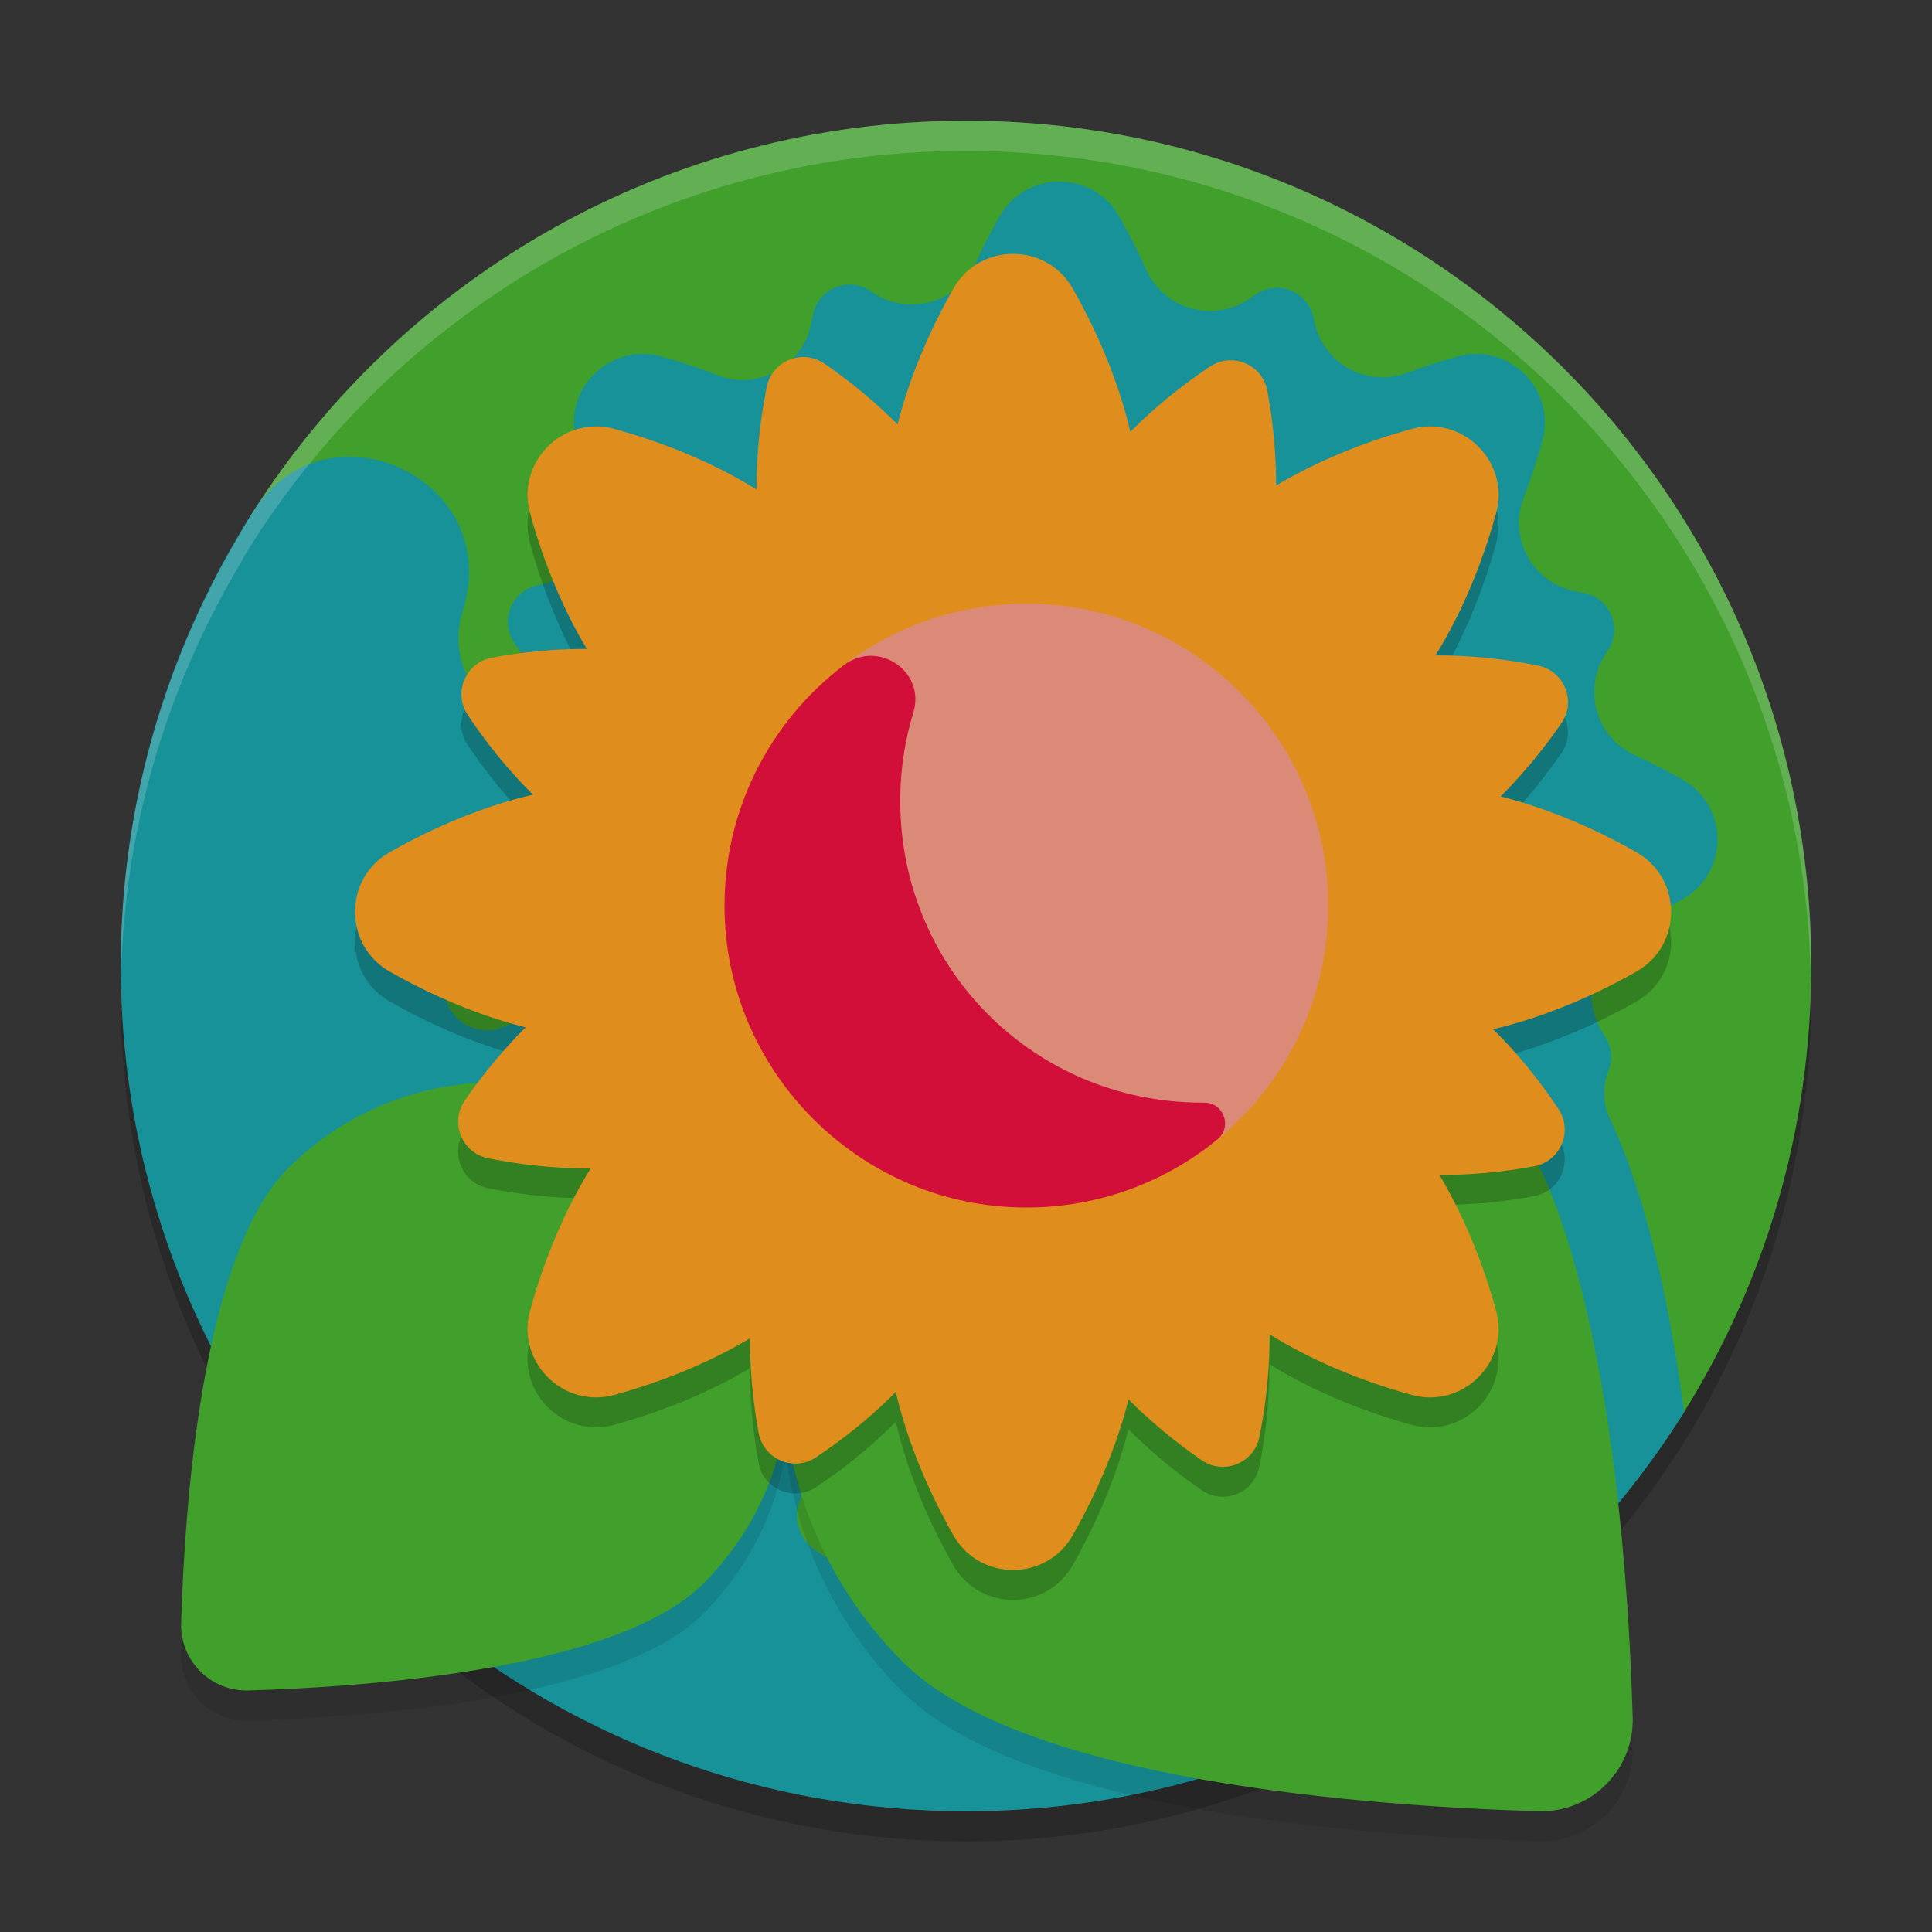 <svg xmlns="http://www.w3.org/2000/svg" width="64" height="64" version="1.1">
 <rect width="100%" height="100%" fill="#333333" stroke="none"/>
 <path style="opacity:0.2" d="M 32,5 C 22.084,5 13.373,10.154 8.398,17.93 8.213,18.219 8.042,18.513 7.879,18.809 5.424,22.972 4,27.817 4,33 c 0,5.767 1.745,11.128 4.734,15.582 2.819,4.065 4.609,5.197 5.594,6.137 C 19.148,58.646 25.298,61 32,61 c 4.04,0 7.879,-0.858 11.348,-2.398 1.315,-0.583 2.706,-1.331 4.004,-2.184 0,0 0.004,0 0.004,0 3.319,-2.181 6.139,-5.054 8.273,-8.406 0.05,-0.079 0.107,-0.151 0.156,-0.23 C 58.457,43.491 60,38.426 60,33 60,17.536 47.464,5 32,5 Z"/>
 <path style="fill:#40a02b" d="M 60,32 C 60,37.426 58.456,42.492 55.784,46.782 50.842,54.718 42.038,57.838 32,57.838 c -15.464,0 -26.607,-10.452 -26.607,-25.916 0,-5.548 0.221,-10.642 3.004,-14.993 C 13.372,9.154 22.084,4 32,4 47.464,4 60,16.536 60,32 Z"/>
 <path fill="#179299" d="M 55.735,25.825 C 55.255,25.553 54.724,25.277 54.152,25.015 52.85,24.421 52.408,22.785 53.223,21.608 c 0.011,-0.016 0.021,-0.031 0.032,-0.046 0.502,-0.731 0.098,-1.74 -0.772,-1.915 -0.086,-0.017 -0.174,-0.034 -0.265,-0.051 -1.421,-0.263 -2.271,-1.747 -1.75,-3.095 0.256,-0.662 0.461,-1.302 0.624,-1.895 0.467,-1.697 -1.097,-3.264 -2.793,-2.798 -0.532,0.146 -1.103,0.326 -1.693,0.546 -1.345,0.501 -2.82,-0.337 -3.077,-1.749 -0.003,-0.019 -0.007,-0.037 -0.01,-0.055 -0.162,-0.872 -1.161,-1.299 -1.9,-0.808 -0.073,0.049 -0.148,0.099 -0.225,0.152 -1.2,0.825 -2.843,0.353 -3.435,-0.977 -0.285,-0.64 -0.59,-1.23 -0.89,-1.759 -0.872,-1.533 -3.089,-1.521 -3.959,0.013 -0.272,0.479 -0.547,1.008 -0.808,1.579 -0.594,1.302 -2.231,1.743 -3.408,0.929 -0.016,-0.011 -0.031,-0.021 -0.046,-0.032 -0.731,-0.502 -1.74,-0.098 -1.915,0.772 -0.017,0.085 -0.034,0.173 -0.051,0.263 -0.264,1.422 -1.748,2.273 -3.097,1.752 C 23.124,12.176 22.485,11.971 21.892,11.808 c -1.696,-0.467 -3.264,1.097 -2.798,2.793 0.146,0.532 0.326,1.103 0.546,1.693 0.501,1.345 -0.337,2.82 -1.749,3.077 -0.019,0.003 -0.037,0.007 -0.055,0.01 -0.872,0.162 -1.299,1.161 -0.808,1.9 0.504,0.759 1.227,1.715 2.164,2.64 -0.089,0.021 -0.178,0.043 -0.268,0.066 -2.212,0.571 -4.24,-1.435 -3.627,-3.636 0.023,-0.084 0.047,-0.167 0.071,-0.251 C 16.604,15.816 10.801,13.174 8.398,16.93 5.614,21.28 4,26.452 4,32 4,37.767 5.744,43.127 8.733,47.581 11.553,51.646 13.342,52.778 14.327,53.717 19.147,57.644 25.298,60 32,60 c 4.04,0 7.879,-0.857 11.348,-2.398 3.28e-4,1.1e-4 7.66e-4,1.1e-4 0.001,2.2e-4 1.316,-0.584 2.706,-1.333 4.005,-2.186 -5.46e-4,1.1e-4 -0.001,2.18e-4 -0.002,3.28e-4 3.397,-2.232 6.28,-5.182 8.431,-8.635 -0.459,-3.499 -1.218,-7.106 -2.472,-9.765 -0.231,-0.491 -0.224,-1.048 -0.027,-1.554 0.138,-0.355 0.114,-0.773 -0.124,-1.131 -0.005,-0.008 -0.01,-0.015 -0.015,-0.023 -0.872,-1.307 -0.371,-3.077 1.056,-3.733 0.56,-0.257 1.079,-0.528 1.549,-0.796 1.531,-0.871 1.518,-3.084 -0.014,-3.954 z M 18.946,31.633 c -0.662,0.656 -1.212,1.321 -1.65,1.912 -0.198,0.267 -0.482,0.453 -0.803,0.535 -0.006,0.002 -0.013,0.003 -0.019,0.005 -0.793,0.205 -1.59,-0.319 -1.738,-1.125 -0.195,-1.061 -0.329,-2.144 -0.401,-3.244 0.879,0.565 2.822,1.463 4.612,1.917 z m 7.742,17.707 c 0.714,-0.954 1.284,-2.093 1.613,-3.333 0.044,-0.016 0.088,-0.034 0.132,-0.056 0.421,2.767 1.696,5.43 3.827,7.561 0.333,0.333 0.72,0.644 1.152,0.934 -2.268,-0.756 -4.406,-1.794 -6.374,-3.073 -0.687,-0.447 -0.841,-1.377 -0.35,-2.033 z"/>
 <path style="opacity:0.1" d="m 23.295,53.46 c -2.83,2.83 -11.055,3.422 -15.066,3.539 -1.246,0.037 -2.264,-0.982 -2.228,-2.228 0.118,-4.012 0.71,-12.237 3.539,-15.066 3.798,-3.798 9.957,-3.798 13.755,0 3.798,3.798 3.798,9.956 -1.08e-4,13.755 z"/>
 <path fill="#40a02b" d="m 23.295,52.46 c -2.83,2.83 -11.055,3.422 -15.066,3.539 -1.246,0.037 -2.264,-0.982 -2.228,-2.228 0.118,-4.012 0.71,-12.237 3.539,-15.066 3.798,-3.798 9.957,-3.798 13.755,0 3.798,3.798 3.798,9.956 -1.08e-4,13.755 z"/>
 <path fill="#40a02b" d="m 13.055,50 c -0.27,0 -0.54,-0.103 -0.746,-0.309 -0.412,-0.412 -0.412,-1.08 0,-1.492 L 25.528,34.98 c 0.412,-0.412 1.08,-0.412 1.492,0 0.412,0.412 0.412,1.08 0,1.492 L 13.801,49.691 C 13.595,49.897 13.325,50 13.055,50 Z"/>
 <path style="opacity:0.1" d="m 49.136,36.819 c 3.956,3.956 4.784,15.456 4.949,21.065 0.051,1.742 -1.373,3.166 -3.115,3.115 -5.609,-0.165 -17.109,-0.992 -21.065,-4.949 -5.31,-5.31 -5.31,-13.92 0,-19.231 5.31,-5.31 13.92,-5.31 19.231,0 z"/>
 <path style="fill:#40a02b" d="m 49.136,35.819 c 3.956,3.956 4.784,15.456 4.949,21.065 0.051,1.742 -1.373,3.166 -3.115,3.115 -5.609,-0.165 -17.109,-0.992 -21.065,-4.949 -5.31,-5.31 -5.31,-13.92 0,-19.231 5.31,-5.31 13.92,-5.31 19.231,0 z"/>
 <path fill="#40a02b" d="M 44.556,52 C 44.181,52 43.805,51.857 43.519,51.571 L 25.037,33.089 c -0.572,-0.572 -0.572,-1.5 0,-2.072 0.572,-0.572 1.5,-0.572 2.072,0 l 18.482,18.482 c 0.572,0.572 0.572,1.5 0,2.072 C 45.306,51.857 44.931,52 44.556,52 Z"/>
 <path style="opacity:0.2" d="m 33.559,9.402 c -0.77,0 -1.541,0.383 -1.977,1.148 -0.694,1.22 -1.406,2.762 -1.848,4.504 -0.853,-0.86 -1.721,-1.534 -2.422,-2.016 -0.733,-0.503 -1.739,-0.098 -1.914,0.773 -0.18,0.894 -0.345,2.081 -0.336,3.398 -1.61,-0.994 -3.291,-1.619 -4.707,-2.008 -1.699,-0.467 -3.264,1.094 -2.797,2.793 0.372,1.352 0.96,2.949 1.879,4.492 -1.212,-0.006 -2.305,0.134 -3.141,0.289 -0.874,0.162 -1.297,1.158 -0.805,1.898 0.505,0.759 1.23,1.715 2.168,2.641 -1.842,0.435 -3.473,1.184 -4.75,1.91 -1.531,0.871 -1.531,3.078 0,3.949 1.219,0.693 2.76,1.41 4.5,1.852 -0.86,0.853 -1.534,1.721 -2.016,2.422 -0.503,0.733 -0.094,1.739 0.777,1.914 0.894,0.18 2.081,0.341 3.398,0.332 -0.995,1.61 -1.622,3.295 -2.012,4.711 -0.467,1.699 1.098,3.26 2.797,2.793 1.352,-0.372 2.949,-0.957 4.492,-1.875 -0.006,1.212 0.13,2.301 0.285,3.137 0.162,0.874 1.162,1.297 1.902,0.805 0.759,-0.505 1.715,-1.227 2.641,-2.164 0.435,1.84 1.181,3.474 1.906,4.75 0.871,1.531 3.082,1.531 3.953,0 0.693,-1.219 1.406,-2.764 1.848,-4.504 0.853,0.86 1.725,1.534 2.426,2.016 0.733,0.503 1.735,0.098 1.91,-0.773 0.18,-0.894 0.345,-2.081 0.336,-3.398 1.609,0.994 3.296,1.619 4.711,2.008 1.699,0.467 3.26,-1.094 2.793,-2.793 -0.372,-1.352 -0.96,-2.949 -1.879,-4.492 1.212,0.006 2.305,-0.134 3.141,-0.289 0.874,-0.162 1.297,-1.158 0.805,-1.898 -0.505,-0.759 -1.23,-1.715 -2.168,-2.641 1.842,-0.435 3.477,-1.184 4.754,-1.91 1.531,-0.871 1.531,-3.078 0,-3.949 -1.219,-0.693 -2.764,-1.41 -4.504,-1.852 0.86,-0.853 1.534,-1.721 2.016,-2.422 0.503,-0.733 0.094,-1.739 -0.777,-1.914 -0.894,-0.18 -2.081,-0.341 -3.398,-0.332 0.995,-1.61 1.622,-3.295 2.012,-4.711 0.467,-1.699 -1.094,-3.26 -2.793,-2.793 -1.351,0.372 -2.95,0.954 -4.492,1.871 0.005,-1.21 -0.134,-2.298 -0.289,-3.133 -0.162,-0.874 -1.162,-1.297 -1.902,-0.805 -0.759,0.504 -1.712,1.227 -2.637,2.164 -0.435,-1.842 -1.184,-3.473 -1.91,-4.75 C 35.1,9.785 34.329,9.402 33.559,9.402 Z M 32.594,28.875 c 0.31,0.18 0.633,0.277 0.965,0.277 0.332,0 0.655,-0.097 0.965,-0.277 0.091,0.347 0.25,0.644 0.484,0.879 0.235,0.235 0.532,0.393 0.879,0.484 -0.181,0.31 -0.281,0.629 -0.281,0.961 0,0.332 0.101,0.655 0.281,0.965 -0.347,0.091 -0.644,0.25 -0.879,0.484 -0.234,0.234 -0.393,0.532 -0.484,0.879 -0.31,-0.18 -0.633,-0.277 -0.965,-0.277 -0.332,0 -0.655,0.097 -0.965,0.277 -0.091,-0.347 -0.25,-0.644 -0.484,-0.879 -0.234,-0.234 -0.532,-0.393 -0.879,-0.484 0.181,-0.31 0.281,-0.633 0.281,-0.965 0,-0.332 -0.101,-0.651 -0.281,-0.961 0.347,-0.091 0.644,-0.25 0.879,-0.484 0.234,-0.234 0.393,-0.532 0.484,-0.879 z"/>
 <path fill="#df8e1d" d="m 21.507,36.233 c 4.192,-4.192 8.94,-6.241 10.604,-4.576 1.665,1.665 -0.384,6.412 -4.576,10.604 -2.198,2.198 -5.006,3.349 -7.18,3.947 -1.699,0.467 -3.262,-1.096 -2.795,-2.795 0.598,-2.174 1.749,-4.983 3.947,-7.18 z"/>
 <path fill="#df8e1d" d="m 39.584,18.156 c -4.192,4.192 -6.241,8.94 -4.576,10.604 1.665,1.665 6.412,-0.384 10.604,-4.576 2.198,-2.198 3.349,-5.006 3.947,-7.18 0.467,-1.699 -1.096,-3.262 -2.795,-2.795 -2.174,0.598 -4.983,1.749 -7.18,3.947 z"/>
 <path fill="#df8e1d" d="m 37.821,42.991 c 0,-5.929 -1.908,-10.735 -4.262,-10.735 -2.354,0 -4.262,4.806 -4.262,10.735 0,3.108 1.172,5.908 2.286,7.868 0.871,1.531 3.081,1.531 3.952,0 1.115,-1.96 2.286,-4.76 2.286,-7.868 z"/>
 <path fill="#df8e1d" d="m 32.277,42.32 c 1.919,-4.534 2.015,-8.827 0.214,-9.589 -1.8,-0.762 -4.815,2.296 -6.734,6.83 -1.234,2.915 -0.97,6.045 -0.624,7.909 0.162,0.874 1.16,1.296 1.9,0.804 1.579,-1.049 4.01,-3.039 5.243,-5.954 z"/>
 <path fill="#df8e1d" d="m 37.821,17.426 c 0,5.929 -1.908,10.735 -4.262,10.735 -2.354,0 -4.262,-4.806 -4.262,-10.735 0,-3.108 1.172,-5.908 2.286,-7.868 0.871,-1.531 3.081,-1.531 3.952,0 1.115,1.96 2.286,4.76 2.286,7.868 z"/>
 <path fill="#df8e1d" d="m 41.36,20.857 c -1.919,4.534 -4.934,7.592 -6.734,6.83 -1.8,-0.762 -1.704,-5.055 0.214,-9.589 1.234,-2.915 3.664,-4.905 5.243,-5.954 0.74,-0.492 1.738,-0.07 1.9,0.804 0.346,1.864 0.61,4.994 -0.624,7.909 z"/>
 <path fill="#df8e1d" d="M 45.611,36.233 C 41.419,32.041 36.672,29.992 35.007,31.657 c -1.665,1.665 0.384,6.412 4.576,10.604 2.198,2.198 5.006,3.349 7.18,3.947 1.699,0.467 3.262,-1.096 2.795,-2.795 C 48.961,41.239 47.809,38.431 45.611,36.233 Z"/>
 <path fill="#df8e1d" d="m 41.217,39.679 c -1.849,-4.563 -4.817,-7.667 -6.629,-6.932 -1.812,0.734 -1.781,5.029 0.068,9.591 1.189,2.934 3.589,4.96 5.152,6.034 0.733,0.503 1.737,0.096 1.912,-0.775 0.374,-1.859 0.686,-4.985 -0.503,-7.918 z"/>
 <path fill="#df8e1d" d="m 27.535,18.156 c 4.192,4.192 6.241,8.94 4.576,10.604 -1.665,1.665 -6.412,-0.384 -10.604,-4.576 -2.198,-2.198 -3.349,-5.006 -3.947,-7.18 -0.467,-1.699 1.096,-3.262 2.795,-2.795 2.174,0.598 4.983,1.749 7.18,3.947 z"/>
 <path fill="#df8e1d" d="m 32.463,18.08 c 1.849,4.563 1.88,8.857 0.068,9.591 -1.812,0.734 -4.78,-2.369 -6.629,-6.932 -1.189,-2.934 -0.877,-6.06 -0.503,-7.918 0.175,-0.871 1.18,-1.278 1.912,-0.775 1.562,1.074 3.963,3.1 5.152,6.034 z"/>
 <path fill="#df8e1d" d="m 46.341,25.946 c -5.929,0 -10.735,1.908 -10.735,4.262 0,2.354 4.806,4.262 10.735,4.262 3.108,0 5.908,-1.172 7.868,-2.286 1.531,-0.871 1.531,-3.081 0,-3.952 -1.96,-1.115 -4.76,-2.286 -7.868,-2.286 z"/>
 <path fill="#df8e1d" d="m 45.67,31.49 c -4.534,-1.919 -8.827,-2.015 -9.589,-0.214 -0.762,1.8 2.296,4.815 6.83,6.734 2.915,1.234 6.045,0.97 7.909,0.624 0.874,-0.162 1.296,-1.16 0.804,-1.9 C 50.575,35.155 48.585,32.724 45.67,31.49 Z"/>
 <path fill="#df8e1d" d="m 20.777,25.946 c 5.929,0 10.735,1.908 10.735,4.262 0,2.354 -4.806,4.262 -10.735,4.262 -3.108,0 -5.908,-1.172 -7.868,-2.286 -1.531,-0.871 -1.531,-3.081 0,-3.952 1.96,-1.115 4.76,-2.286 7.868,-2.286 z"/>
 <path fill="#df8e1d" d="m 24.207,22.408 c 4.534,1.919 7.592,4.934 6.83,6.734 -0.762,1.8 -5.055,1.704 -9.589,-0.214 -2.915,-1.234 -4.905,-3.664 -5.954,-5.243 -0.492,-0.74 -0.07,-1.738 0.804,-1.9 1.864,-0.346 4.994,-0.61 7.909,0.624 z"/>
 <path fill="#df8e1d" d="m 43.029,22.551 c -4.563,1.849 -7.667,4.817 -6.932,6.629 0.734,1.812 5.029,1.781 9.591,-0.068 2.934,-1.189 4.96,-3.589 6.034,-5.152 0.503,-0.733 0.096,-1.737 -0.775,-1.912 -1.859,-0.374 -4.985,-0.686 -7.918,0.503 z"/>
 <path fill="#df8e1d" d="m 21.43,31.305 c 4.563,-1.849 8.857,-1.88 9.591,-0.068 0.734,1.812 -2.369,4.78 -6.932,6.629 -2.934,1.189 -6.06,0.877 -7.918,0.503 -0.871,-0.175 -1.278,-1.18 -0.775,-1.912 1.074,-1.562 3.1,-3.963 6.034,-5.152 z"/>
 <path fill="#dc8a78" d="m 44,30 c 0,3.122 -1.43,5.909 -3.671,7.743 -1.724,1.411 -3.895,1.41 -6.296,1.41 -5.523,0 -9.186,-3.598 -9.186,-9.121 0,-3.253 0.706,-6.175 3.111,-8.001 1.678,-1.275 3.772,-2.031 6.042,-2.031 C 39.523,20 44,24.477 44,30 Z"/>
 <path fill="#d20f39" d="M 39.798,36.526 C 34.181,36.514 29.724,31.964 29.823,26.348 c 0.017,-0.954 0.167,-1.874 0.433,-2.745 0.415,-1.358 -1.166,-2.43 -2.297,-1.571 -2.47,1.875 -4.041,4.872 -3.955,8.232 0.135,5.272 4.414,9.572 9.685,9.732 2.522,0.077 4.842,-0.781 6.64,-2.252 0.503,-0.411 0.21,-1.221 -0.44,-1.217 -0.03,2.28e-4 -0.06,3.42e-4 -0.09,2.28e-4 z"/>
 <path style="opacity:0.2;fill:#eff1f5" d="M 32 4 C 22.084 4 13.373 9.154 8.398 16.93 C 8.213 17.219 8.042 17.513 7.879 17.809 C 5.424 21.972 4 26.817 4 32 C 4 32.14 4.007 32.278 4.01 32.418 C 4.112 27.455 5.516 22.815 7.879 18.809 C 8.042 18.513 8.213 18.219 8.398 17.93 C 13.373 10.154 22.084 5 32 5 C 47.275 5 59.686 17.234 59.986 32.438 C 59.993 32.292 60 32.147 60 32 C 60 16.536 47.464 4 32 4 z"/>
</svg>
